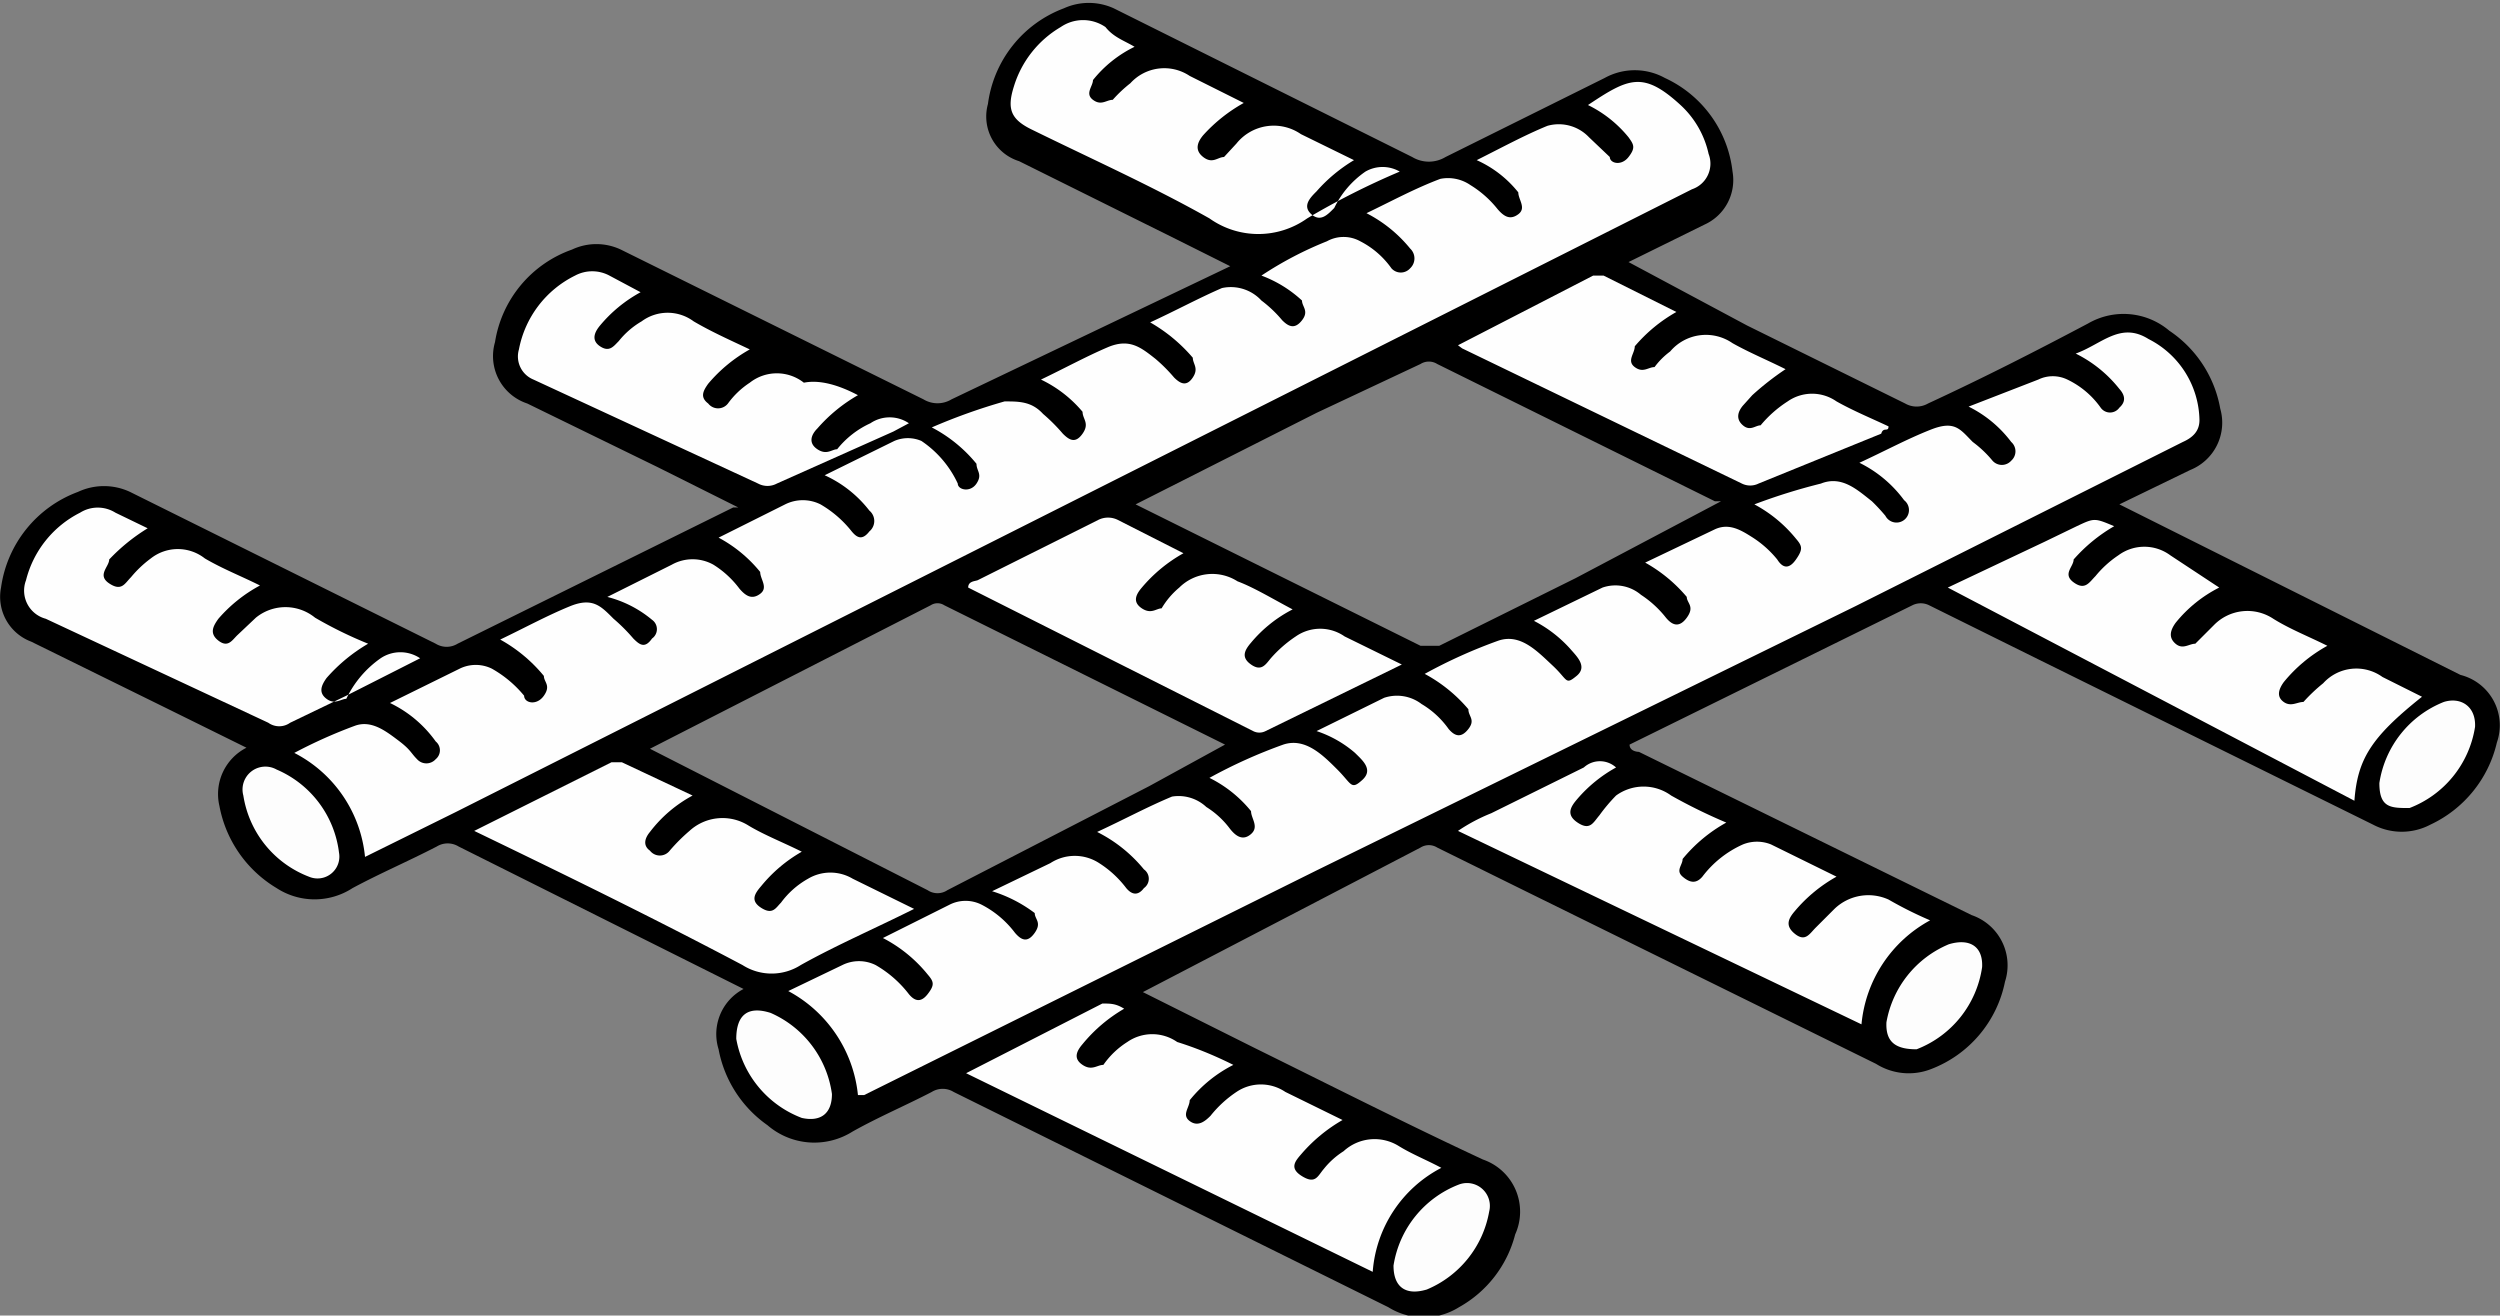 <svg id="Capa_1" data-name="Capa 1" xmlns="http://www.w3.org/2000/svg" viewBox="0 0 24.04 12.65"><rect x="0" y="0" width="24.04" height="12.65" fill="#808080" stroke="none"/><defs><style>.cls-1{fill:#fefefe;}.cls-2{fill:#fdfdfd;}</style></defs><title>negro-fierro-ico</title><path d="M24,6.84,21.78,5.73,20.72,5.2l0,0,.68-.33a.49.49,0,0,0,.29-.59,1.14,1.14,0,0,0-.49-.75.68.68,0,0,0-.78-.07c-.51.27-1,.52-1.54.77a.22.22,0,0,1-.22,0l-1.52-.75L16,2.87l.73-.36A.47.47,0,0,0,17,2a1.13,1.13,0,0,0-.65-.9.6.6,0,0,0-.58,0l-1.53.76a.31.31,0,0,1-.32,0L11.05.43a.58.58,0,0,0-.48,0,1.14,1.14,0,0,0-.73.92.45.45,0,0,0,.3.55l1.51.75.52.26L9.49,4.19a.26.26,0,0,1-.27,0L6.31,2.75a.55.55,0,0,0-.47,0,1.13,1.13,0,0,0-.74.89.48.48,0,0,0,.31.59l1.25.61.78.39-.05,0L4.74,6.54a.2.2,0,0,1-.21,0L1.59,5.08a.59.59,0,0,0-.5,0A1.15,1.15,0,0,0,.35,6a.46.46,0,0,0,.29.52l1.28.63.79.39a.5.5,0,0,0-.26.56A1.17,1.17,0,0,0,3,8.89a.67.67,0,0,0,.73,0c.26-.14.54-.26.81-.4a.2.2,0,0,1,.21,0l2,1,.74.37a.49.49,0,0,0-.24.58,1.15,1.15,0,0,0,.47.73.69.69,0,0,0,.82.06c.25-.14.51-.25.76-.38a.2.2,0,0,1,.21,0l4.18,2.07a.64.64,0,0,0,.68,0,1.12,1.12,0,0,0,.54-.7.53.53,0,0,0-.31-.72c-.73-.34-1.46-.71-2.19-1.07l-1.08-.54,0,0L14,8.5a.15.15,0,0,1,.16,0l.81.4,3.41,1.68a.59.59,0,0,0,.53.05,1.14,1.14,0,0,0,.71-.84.51.51,0,0,0-.32-.64L16.1,7.58s-.09,0-.09-.07l2.72-1.34a.18.18,0,0,1,.16,0l1.05.52,3.22,1.59a.59.59,0,0,0,.55,0,1.16,1.16,0,0,0,.64-.79A.5.5,0,0,0,24,6.84ZM11.39,7.91l-1.94,1a.17.17,0,0,1-.19,0L6.59,7.55l0,0L9.29,6.17a.12.12,0,0,1,.13,0l2.7,1.34,0,0Zm4.1-2-1.31.65c-.06,0-.1,0-.18,0L11.26,5.2,13,4.32l1-.47a.15.15,0,0,1,.16,0l2.67,1.32.06,0Z" transform="translate(-0.34 -0.35)"/><path class="cls-1" d="M6.18,6.09l.62-.31a.41.41,0,0,1,.4,0,.92.92,0,0,1,.25.23c.06.07.12.11.2.05s0-.14,0-.21a1.31,1.31,0,0,0-.4-.33l.64-.32a.38.38,0,0,1,.34,0,1.06,1.06,0,0,1,.3.26c.05.06.1.09.17,0a.13.13,0,0,0,0-.2,1.14,1.14,0,0,0-.43-.34l.67-.33a.33.33,0,0,1,.26,0A1,1,0,0,1,9.55,5c0,.06.12.09.18,0s0-.12,0-.19a1.37,1.37,0,0,0-.43-.35A5.64,5.64,0,0,1,10,4.21c.14,0,.26,0,.37.12a1.7,1.7,0,0,1,.19.19c.06.06.12.1.19,0s0-.14,0-.21A1.19,1.19,0,0,0,10.35,4c.23-.11.43-.22.64-.31s.32,0,.46.11a1.53,1.53,0,0,1,.18.18c.06.06.12.09.18,0s0-.13,0-.19a1.55,1.55,0,0,0-.41-.34c.24-.11.46-.23.69-.33a.4.4,0,0,1,.38.12,1.19,1.19,0,0,1,.2.19c.06.06.12.09.19,0s0-.13,0-.19A1.18,1.18,0,0,0,12.47,3a3.45,3.45,0,0,1,.63-.33.33.33,0,0,1,.32,0,.83.83,0,0,1,.3.26.12.12,0,0,0,.18,0,.13.13,0,0,0,0-.19,1.31,1.31,0,0,0-.42-.34c.25-.12.47-.24.71-.33a.38.38,0,0,1,.29.06,1,1,0,0,1,.26.23c.06.07.12.11.2.05s0-.14,0-.21a1.07,1.07,0,0,0-.4-.31c.24-.12.46-.24.68-.33a.4.4,0,0,1,.4.11l.2.19c0,.06.11.09.18,0s.05-.12,0-.19a1.16,1.16,0,0,0-.39-.31c.39-.26.53-.33.89,0a.9.9,0,0,1,.27.47.26.26,0,0,1-.16.34L4.72,8.16l-.87.43a1.26,1.26,0,0,0-.68-1,4.75,4.75,0,0,1,.58-.26c.16-.06.3.05.42.14s.12.12.18.18a.12.12,0,0,0,.18,0,.11.11,0,0,0,0-.17,1.15,1.15,0,0,0-.44-.37l.67-.33a.35.35,0,0,1,.31,0,1.1,1.1,0,0,1,.31.26c0,.07.12.1.19,0s0-.13,0-.19a1.45,1.45,0,0,0-.42-.35c.23-.11.45-.23.67-.32s.3,0,.42.12a1.7,1.7,0,0,1,.19.19c.06.06.11.1.18,0a.11.11,0,0,0,0-.18A1.09,1.09,0,0,0,6.18,6.09Z" transform="translate(-0.34 -0.35)"/><path class="cls-1" d="M9.88,8.92l.56-.27a.43.43,0,0,1,.47,0,1,1,0,0,1,.26.24c.05.06.11.08.17,0a.11.11,0,0,0,0-.18,1.38,1.38,0,0,0-.45-.36c.26-.12.48-.24.72-.34a.39.39,0,0,1,.33.1.83.83,0,0,1,.22.2c.06.08.13.13.21.06s0-.15,0-.22a1.2,1.2,0,0,0-.4-.32,4.88,4.88,0,0,1,.71-.32c.21-.07.38.1.52.24s.13.2.24.1,0-.19-.07-.26A1.09,1.09,0,0,0,13,7.38l.65-.32a.39.39,0,0,1,.36.06.85.85,0,0,1,.26.24c.06.07.12.09.19,0s0-.12,0-.19a1.45,1.45,0,0,0-.42-.34,4.88,4.88,0,0,1,.71-.32c.21-.07.37.1.52.24s.12.19.23.1,0-.19-.06-.26a1.21,1.21,0,0,0-.35-.27L15.75,6a.38.38,0,0,1,.37.07,1,1,0,0,1,.24.22c.05.06.12.11.2,0s0-.14,0-.2a1.44,1.44,0,0,0-.4-.33l.67-.32c.13-.06.24,0,.35.07a1,1,0,0,1,.25.22c.05.08.11.1.18,0s.06-.13,0-.2a1.31,1.31,0,0,0-.4-.33A5.67,5.67,0,0,1,17.85,5c.2-.08.35.06.49.17a1.79,1.79,0,0,1,.13.14.12.12,0,1,0,.18-.15,1.18,1.18,0,0,0-.43-.36c.24-.11.46-.23.69-.32s.28,0,.4.12a1.07,1.07,0,0,1,.19.18.12.12,0,0,0,.18,0,.12.12,0,0,0,0-.18,1.15,1.15,0,0,0-.41-.34L19.94,4a.32.32,0,0,1,.28,0,.83.83,0,0,1,.32.27.11.11,0,0,0,.18,0q.09-.08,0-.18a1.23,1.23,0,0,0-.42-.34c.25-.09.43-.31.7-.14a.89.89,0,0,1,.49.78c0,.11-.07.17-.16.21L18.18,6.18,13,8.72,8.65,10.88l-.06,0a1.28,1.28,0,0,0-.67-1l.52-.25a.36.36,0,0,1,.32,0,1.08,1.08,0,0,1,.32.28c.05.06.11.09.18,0s.06-.12,0-.19a1.35,1.35,0,0,0-.43-.35l.64-.32a.34.34,0,0,1,.31,0,.94.94,0,0,1,.32.27c.06.07.12.1.19,0s0-.13,0-.19A1.33,1.33,0,0,0,9.88,8.92Z" transform="translate(-0.34 -0.35)"/><path class="cls-1" d="M21.68,6a1.28,1.28,0,0,0-.42.34c-.05.07-.07.14,0,.2s.13,0,.19,0l.18-.18a.45.45,0,0,1,.57-.06c.16.1.34.17.52.26a1.43,1.43,0,0,0-.42.35c-.05.07-.07.14,0,.19s.13,0,.19,0a1.62,1.62,0,0,1,.19-.18.43.43,0,0,1,.57-.06l.38.19c-.49.39-.62.6-.65,1L19.07,6,20,5.56l.31-.15c.17-.08.17-.08.36,0a1.55,1.55,0,0,0-.39.32c0,.07-.11.14,0,.22s.15,0,.21-.06a1,1,0,0,1,.22-.2.42.42,0,0,1,.5,0Z" transform="translate(-0.34 -0.35)"/><path class="cls-1" d="M18,8.78a1.44,1.44,0,0,0-.4.33c-.06.07-.1.14,0,.22s.14,0,.2-.06l.18-.18A.47.47,0,0,1,18.5,9a3.73,3.73,0,0,0,.4.2,1.27,1.27,0,0,0-.66,1L14.36,8.34a1.66,1.66,0,0,1,.32-.17l.89-.44a.23.23,0,0,1,.31,0,1.35,1.35,0,0,0-.37.3c-.06.07-.12.15,0,.23s.15,0,.21-.07A1.66,1.66,0,0,1,15.88,8a.45.45,0,0,1,.53,0,5.23,5.23,0,0,0,.53.26,1.45,1.45,0,0,0-.42.35c0,.06-.07.11,0,.17s.13.07.19,0a1,1,0,0,1,.39-.31.36.36,0,0,1,.27,0Z" transform="translate(-0.34 -0.35)"/><path class="cls-1" d="M12.2,10.59a1.28,1.28,0,0,0-.42.34c0,.07-.08.14,0,.2s.15,0,.2-.05a1.1,1.1,0,0,1,.25-.23.42.42,0,0,1,.47,0l.55.27a1.52,1.52,0,0,0-.39.32c-.06.07-.13.14,0,.22s.15,0,.21-.07a.77.77,0,0,1,.19-.17.44.44,0,0,1,.53-.05c.13.08.26.13.41.21a1.23,1.23,0,0,0-.66,1L9.63,10.67,10.94,10c.08,0,.13,0,.21.05a1.47,1.47,0,0,0-.4.34c-.06.07-.09.14,0,.2s.14,0,.2,0a.8.8,0,0,1,.23-.22.42.42,0,0,1,.48,0C11.82,10.42,12,10.49,12.2,10.59Z" transform="translate(-0.34 -0.35)"/><path class="cls-1" d="M14.36,3.67,15.66,3s.07,0,.1,0l.7.35a1.47,1.47,0,0,0-.4.33c0,.07-.08.14,0,.2s.13,0,.19,0a.71.71,0,0,1,.15-.15.45.45,0,0,1,.6-.08c.16.09.33.16.51.25a2.72,2.72,0,0,0-.32.25l-.09.1c-.05.06-.07.13,0,.19s.12,0,.17,0a1.13,1.13,0,0,1,.26-.23.41.41,0,0,1,.47,0c.16.09.33.16.5.24,0,.06-.05,0-.07.07L17.25,5a.18.18,0,0,1-.16,0L14.4,3.7Z" transform="translate(-0.34 -0.35)"/><path class="cls-1" d="M12.77,6.21a1.28,1.28,0,0,0-.4.32c-.06.07-.1.14,0,.21s.14,0,.19-.06a1.21,1.21,0,0,1,.24-.21.41.41,0,0,1,.47,0l.55.27-1.31.64a.13.13,0,0,1-.12,0L9.65,6c0-.06.06-.06.09-.07l1.16-.58a.21.21,0,0,1,.19,0l.63.32a1.44,1.44,0,0,0-.4.33c-.06.07-.09.14,0,.2s.14,0,.19,0A.77.77,0,0,1,11.68,6a.45.45,0,0,1,.56-.06C12.4,6,12.58,6.11,12.77,6.21Z" transform="translate(-0.34 -0.35)"/><path class="cls-1" d="M4.9,8.34l1.32-.66s.07,0,.1,0L7,8a1.27,1.27,0,0,0-.41.35c-.05.06-.07.13,0,.18a.12.12,0,0,0,.19,0,1.7,1.7,0,0,1,.19-.19.47.47,0,0,1,.57-.05c.15.09.33.16.51.25a1.4,1.4,0,0,0-.39.33c-.06.07-.11.14,0,.21s.14,0,.19-.05a.82.82,0,0,1,.26-.23.42.42,0,0,1,.43,0l.59.29c-.38.19-.75.35-1.09.54a.52.52,0,0,1-.56,0C6.61,9.17,5.77,8.76,4.9,8.34Z" transform="translate(-0.34 -0.35)"/><path class="cls-1" d="M1.76,5.43a1.8,1.8,0,0,0-.37.3c0,.07-.12.15,0,.23s.15,0,.21-.06a1.07,1.07,0,0,1,.19-.18.42.42,0,0,1,.52,0c.17.1.35.17.53.26a1.41,1.41,0,0,0-.4.32c-.05.07-.09.14,0,.21s.13,0,.18-.05l.18-.17a.45.45,0,0,1,.57,0,4,4,0,0,0,.51.25,1.6,1.6,0,0,0-.4.33c-.05.07-.08.14,0,.2s.14,0,.19,0A1,1,0,0,1,4,6.68a.34.34,0,0,1,.38,0l-.71.36-.54.26a.18.18,0,0,1-.21,0L.78,6.3a.28.28,0,0,1-.19-.37,1,1,0,0,1,.52-.65.32.32,0,0,1,.34,0Z" transform="translate(-0.34 -0.35)"/><path class="cls-1" d="M8.59,4.15a1.52,1.52,0,0,0-.39.32c-.06.06-.09.14,0,.2s.14,0,.19,0a.87.87,0,0,1,.32-.25.33.33,0,0,1,.37,0l-.15.08L7.81,5a.19.19,0,0,1-.18,0L5.47,4a.24.24,0,0,1-.14-.29A1,1,0,0,1,5.87,3,.35.35,0,0,1,6.2,3l.3.16a1.34,1.34,0,0,0-.39.32c-.05.06-.09.14,0,.2s.13,0,.18-.05a.79.79,0,0,1,.22-.19.42.42,0,0,1,.5,0c.17.1.35.18.54.27a1.44,1.44,0,0,0-.4.33c-.05.07-.08.13,0,.19a.12.12,0,0,0,.19,0,.8.8,0,0,1,.21-.2.42.42,0,0,1,.52,0C8.22,4,8.4,4.05,8.59,4.15Z" transform="translate(-0.34 -0.35)"/><path class="cls-1" d="M11.25.8a1.16,1.16,0,0,0-.4.32c0,.06-.08.13,0,.19s.13,0,.19,0a1.29,1.29,0,0,1,.17-.16.44.44,0,0,1,.57-.07l.52.26a1.52,1.52,0,0,0-.39.31c-.05.06-.09.14,0,.21s.14,0,.2,0l.12-.13a.46.46,0,0,1,.62-.09l.51.25a1.51,1.51,0,0,0-.36.3c-.06.06-.14.14-.05.22s.16,0,.22-.06A.9.9,0,0,1,13.47,2a.33.33,0,0,1,.33,0,7.4,7.4,0,0,0-.89.45.81.81,0,0,1-.94,0c-.55-.31-1.13-.57-1.7-.85-.21-.1-.25-.2-.18-.42a1,1,0,0,1,.45-.57.38.38,0,0,1,.43,0C11.05.71,11.15.74,11.25.8Z" transform="translate(-0.34 -0.35)"/><path class="cls-2" d="M3.6,8.55a.21.21,0,0,1-.29.23A1,1,0,0,1,2.68,8,.22.22,0,0,1,3,7.75,1,1,0,0,1,3.6,8.55Z" transform="translate(-0.34 -0.35)"/><path class="cls-2" d="M19.4,9.65a1,1,0,0,1-.63.79c-.19,0-.3-.06-.29-.26a1,1,0,0,1,.6-.75C19.28,9.37,19.41,9.45,19.4,9.65Z" transform="translate(-0.34 -0.35)"/><path class="cls-2" d="M24.14,7.34a1,1,0,0,1-.63.78c-.18,0-.29,0-.29-.24a1,1,0,0,1,.62-.78C24,7.05,24.15,7.14,24.14,7.34Z" transform="translate(-0.34 -0.35)"/><path class="cls-2" d="M8.34,10.87c0,.19-.11.27-.29.23a1,1,0,0,1-.63-.76c0-.23.11-.32.33-.25A1,1,0,0,1,8.34,10.87Z" transform="translate(-0.34 -0.35)"/><path class="cls-2" d="M13.74,12.52a1,1,0,0,1,.63-.78.22.22,0,0,1,.29.26,1,1,0,0,1-.6.75C13.86,12.81,13.74,12.73,13.74,12.52Z" transform="translate(-0.34 -0.35)"/></svg>